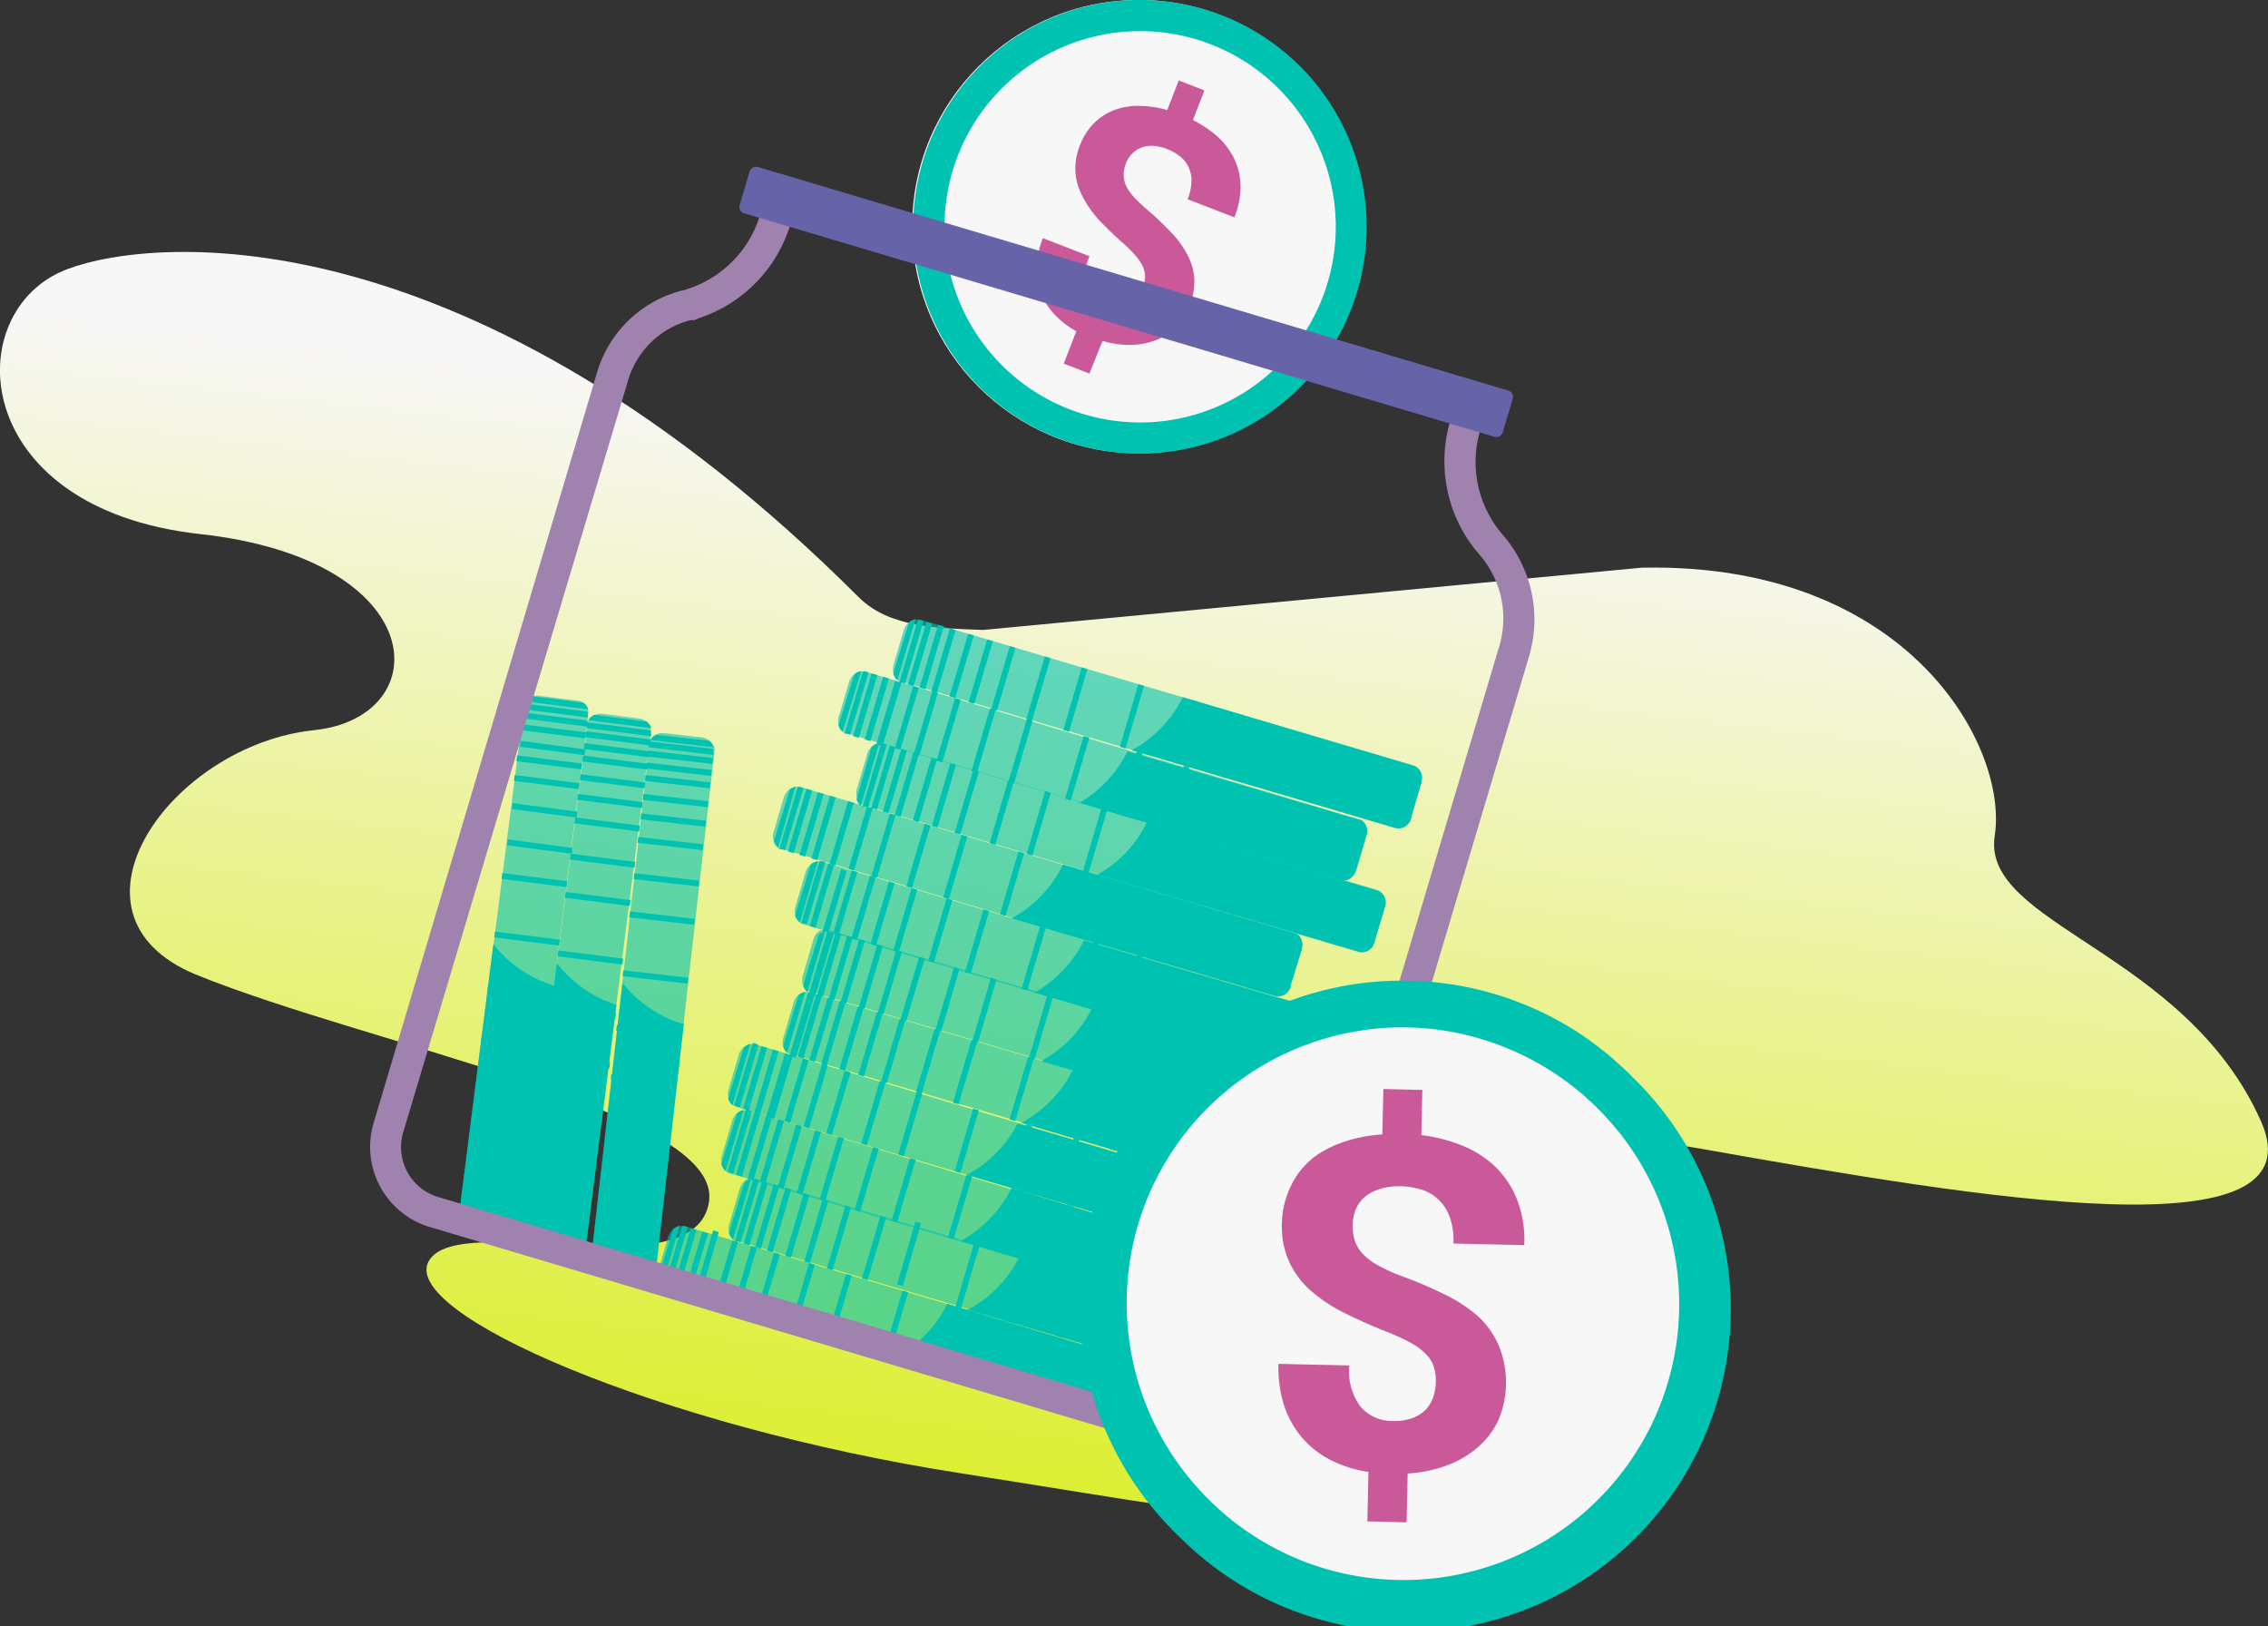 <svg xmlns="http://www.w3.org/2000/svg" xmlns:xlink="http://www.w3.org/1999/xlink" viewBox="0 0 145.73 104.48"><rect x="0" y="0" width="145.73" height="104.48" fill="#333333" stroke="none"/><defs><style>.els-1{fill:url(#linear-gradient-l3);}.els-2,.els-3{fill:#00c2b1;}.els-2{opacity:0.6;}.els-4{fill:#f8f7f7;}.els-5{fill:#c95998;}.els-6{fill:#a082af;}.els-7{fill:#6763a8;}</style><linearGradient id="linear-gradient-l3" x1="77" y1="13.07" x2="66.45" y2="103.96" gradientUnits="userSpaceOnUse"><stop offset="0.17" stop-color="#f8f7f7"/><stop offset="0.45" stop-color="#edf4a8"/><stop offset="0.71" stop-color="#e3f161"/><stop offset="0.9" stop-color="#ddef35"/><stop offset="1" stop-color="#dbee24"/></linearGradient></defs><title>l-3</title><g id="Layer_2" data-name="Layer 2"><g id="Layer_3" data-name="Layer 3"><path class="els-1" d="M105.49,36.47c17.14-.36,23.57,11.51,22.68,17.22s12.21,7.38,17.1,18.32c3.88,8.66-17.88,5-35.85,1.81s-32.28,4.57-31.54,9,21.63,1.14,20,9.7-16.52,5.17-36.07,2.14S25.6,84.34,27.56,81s17.17,2,18-3.82-21.75-10-33-14.58C3.24,58.72,11,47.87,20.17,46.91c7.92-.82,7.66-10.95-7.31-12.6S-2.65,19.94,4.3,17.3c5.77-2.19,26.13-3.65,50.87,21.06,2,2,5.22,2,8,2.11Z"/><path class="els-2" d="M41.07,46.16l-2.36-.3a1.13,1.13,0,0,0-.52.07.9.9,0,0,0-.39.33l-.06.14a.35.35,0,0,0,0,.14L33.55,79.37a.86.86,0,0,0,.76.9h0l2.35.3h0a.85.85,0,0,0,1-.68l4.16-32.83v-.14a.8.8,0,0,0,0-.15.87.87,0,0,0-.29-.42A1.13,1.13,0,0,0,41.07,46.16Z"/><path class="els-3" d="M35.77,61.87,33.54,79.45a.83.83,0,0,0,.77.82h0l2.35.3h0a.82.82,0,0,0,1-.6l1.95-15.42A7.92,7.92,0,0,1,35.77,61.87Z"/><rect class="els-3" x="39.17" y="48.09" width="0.38" height="4.2" transform="translate(-15.37 82.95) rotate(-82.8)"/><rect class="els-3" x="39.01" y="49.35" width="0.38" height="4.2" transform="translate(-16.78 83.87) rotate(-82.77)"/><rect class="els-3" x="38.82" y="50.87" width="0.38" height="4.2" transform="translate(-18.44 85.02) rotate(-82.79)"/><rect class="els-3" x="38.53" y="53.19" width="0.38" height="4.2" transform="translate(-21 86.76) rotate(-82.78)"/><rect class="els-3" x="38.22" y="55.65" width="0.38" height="4.2" transform="translate(-23.71 88.6) rotate(-82.78)"/><rect class="els-3" x="37.74" y="59.41" width="0.38" height="4.2" transform="translate(-27.86 91.4) rotate(-82.77)"/><rect class="els-3" x="37.3" y="62.93" width="0.38" height="4.2" transform="translate(-31.74 94.07) rotate(-82.8)"/><rect class="els-3" x="36.9" y="66.08" width="0.38" height="4.2" transform="translate(-35.21 96.41) rotate(-82.78)"/><rect class="els-3" x="39.33" y="46.89" width="0.38" height="4.2" transform="translate(-14.06 82.03) rotate(-82.77)"/><rect class="els-3" x="39.43" y="46.1" width="0.38" height="4.2" transform="translate(-13.18 81.44) rotate(-82.78)"/><rect class="els-3" x="39.52" y="45.33" width="0.38" height="4.2" transform="translate(-12.34 80.86) rotate(-82.77)"/><path class="els-3" d="M41.85,47.3l-4.17-.53,0-.23a.35.35,0,0,1,0-.14l4.14.53v.14Z"/><path class="els-3" d="M41.85,46.78l-4.05-.52a.9.9,0,0,1,.39-.33l3.37.43A.87.87,0,0,1,41.85,46.78Z"/><path class="els-2" d="M37,45l-2.36-.3a1,1,0,0,0-.52.07.9.9,0,0,0-.39.33l-.06.14a.32.32,0,0,0,0,.14L29.48,78.15a.87.87,0,0,0,.76.91h.05l2.35.3h0a.86.86,0,0,0,1-.68L37.8,45.86a.71.71,0,0,0,0-.14l0-.15a.82.82,0,0,0-.29-.42A1,1,0,0,0,37,45Z"/><path class="els-3" d="M31.7,60.65,29.47,78.24a.82.82,0,0,0,.77.82h.05l2.35.3h0a.82.82,0,0,0,1-.6l2-15.43A7.75,7.75,0,0,1,31.7,60.65Z"/><rect class="els-3" x="35.1" y="46.88" width="0.38" height="4.2" transform="translate(-17.73 77.85) rotate(-82.8)"/><rect class="els-3" x="34.94" y="48.14" width="0.38" height="4.2" transform="translate(-19.13 78.77) rotate(-82.77)"/><rect class="els-3" x="34.75" y="49.66" width="0.38" height="4.2" transform="matrix(0.13, -0.99, 0.99, 0.13, -20.79, 79.92)"/><rect class="els-3" x="34.46" y="51.98" width="0.38" height="4.2" transform="matrix(0.13, -0.99, 0.99, 0.13, -23.36, 81.66)"/><rect class="els-3" x="34.15" y="54.43" width="0.38" height="4.2" transform="translate(-26.06 83.5) rotate(-82.78)"/><rect class="els-3" x="33.67" y="58.2" width="0.38" height="4.2" transform="translate(-30.21 86.32) rotate(-82.79)"/><rect class="els-3" x="33.22" y="61.72" width="0.38" height="4.2" transform="translate(-34.1 88.95) rotate(-82.78)"/><rect class="els-3" x="32.83" y="64.87" width="0.38" height="4.2" transform="translate(-37.57 91.31) rotate(-82.78)"/><rect class="els-3" x="35.26" y="45.68" width="0.38" height="4.2" transform="matrix(0.13, -0.99, 0.99, 0.13, -16.41, 76.94)"/><rect class="els-3" x="35.36" y="44.88" width="0.38" height="4.2" transform="translate(-15.54 76.33) rotate(-82.77)"/><rect class="els-3" x="35.45" y="44.12" width="0.38" height="4.2" transform="translate(-14.69 75.76) rotate(-82.77)"/><path class="els-3" d="M37.78,46.09l-4.17-.53,0-.23a.32.32,0,0,1,0-.14l4.14.53a.71.71,0,0,1,0,.14Z"/><path class="els-3" d="M37.78,45.57l-4.05-.52a.9.9,0,0,1,.39-.33l3.37.43A.82.82,0,0,1,37.78,45.57Z"/><path class="els-2" d="M42.94,79.42l-.67,2.28a.93.93,0,0,0,0,.52.87.87,0,0,0,.27.44l.12.09.13,0,31.74,9.37a.86.86,0,0,0,1-.61v0l.68-2.28v0a.85.85,0,0,0-.52-1.06L44,78.77l-.14,0h-.16a.89.89,0,0,0-.46.22A1,1,0,0,0,42.94,79.42Z"/><path class="els-3" d="M57.59,87.17l17,5a.81.81,0,0,0,.93-.63v0l.68-2.28v0a.81.81,0,0,0-.44-1L60.87,83.76A7.81,7.81,0,0,1,57.59,87.17Z"/><rect class="els-3" x="44.54" y="81.56" width="4.2" height="0.38" transform="translate(-44.97 103.34) rotate(-73.55)"/><rect class="els-3" x="45.76" y="81.92" width="4.2" height="0.38" transform="translate(-44.44 104.76) rotate(-73.55)"/><rect class="els-3" x="47.23" y="82.36" width="4.2" height="0.38" transform="translate(-43.8 106.5) rotate(-73.57)"/><rect class="els-3" x="49.47" y="83.02" width="4.2" height="0.38" transform="translate(-42.83 109.1) rotate(-73.55)"/><rect class="els-3" x="51.84" y="83.72" width="4.2" height="0.38" transform="translate(-41.8 111.88) rotate(-73.55)"/><rect class="els-3" x="55.48" y="84.79" width="4.2" height="0.38" transform="translate(-40.23 116.14) rotate(-73.55)"/><rect class="els-3" x="58.89" y="85.8" width="4.2" height="0.38" transform="translate(-38.75 120.13) rotate(-73.55)"/><rect class="els-3" x="61.93" y="86.7" width="4.2" height="0.38" transform="translate(-37.42 123.72) rotate(-73.56)"/><rect class="els-3" x="43.38" y="81.22" width="4.2" height="0.38" transform="matrix(0.28, -0.96, 0.96, 0.28, -45.47, 101.98)"/><rect class="els-3" x="42.61" y="80.99" width="4.2" height="0.38" transform="translate(-45.81 101.05) rotate(-73.53)"/><rect class="els-3" x="41.87" y="80.78" width="4.2" height="0.38" transform="translate(-46.13 100.21) rotate(-73.55)"/><path class="els-3" d="M44.19,78.84l-1.19,4-.23-.07-.13,0,1.19-4,.14,0Z"/><path class="els-3" d="M43.67,78.75l-1.15,3.91a.87.87,0,0,1-.27-.44l1-3.25A.89.89,0,0,1,43.67,78.75Z"/><path class="els-2" d="M47.52,76.39l-.67,2.28a1.06,1.06,0,0,0,0,.53.8.8,0,0,0,.26.43.6.6,0,0,0,.13.09l.13,0,31.73,9.37a.87.87,0,0,0,1-.6v-.05l.67-2.27,0,0a.87.87,0,0,0-.53-1.06L48.55,75.74h-.14a.38.38,0,0,0-.15,0h-.14l0,0,0,0,0,0h0l0,0-.08,0,0,0,0,0,0,0A1.15,1.15,0,0,0,47.52,76.39Z"/><path class="els-3" d="M62.17,84.15l17,5a.84.84,0,0,0,.93-.63v-.05l.67-2.27,0,0a.83.83,0,0,0-.44-1L65.45,80.73a.31.31,0,0,1,0,.1A7.74,7.74,0,0,1,62.17,84.15Z"/><rect class="els-3" x="49.13" y="78.54" width="4.2" height="0.38" transform="translate(-38.78 105.56) rotate(-73.55)"/><rect class="els-3" x="50.35" y="78.9" width="4.2" height="0.38" transform="translate(-38.25 106.99) rotate(-73.55)"/><rect class="els-3" x="51.81" y="79.33" width="4.2" height="0.38" transform="translate(-37.62 108.71) rotate(-73.55)"/><rect class="els-3" x="54.06" y="79.99" width="4.2" height="0.38" transform="translate(-36.64 111.33) rotate(-73.55)"/><rect class="els-3" x="56.43" y="80.69" width="4.2" height="0.38" transform="matrix(0.28, -0.96, 0.96, 0.28, -35.62, 114.09)"/><rect class="els-3" x="60.07" y="81.77" width="4.2" height="0.38" transform="translate(-34.03 118.39) rotate(-73.56)"/><rect class="els-3" x="63.47" y="82.77" width="4.2" height="0.38" transform="translate(-32.56 122.36) rotate(-73.55)"/><rect class="els-3" x="66.52" y="83.67" width="4.2" height="0.38" transform="translate(-31.25 125.89) rotate(-73.53)"/><rect class="els-3" x="47.97" y="78.19" width="4.2" height="0.38" transform="translate(-39.29 104.2) rotate(-73.55)"/><rect class="els-3" x="47.2" y="77.97" width="4.2" height="0.38" transform="translate(-39.62 103.3) rotate(-73.55)"/><rect class="els-3" x="46.46" y="77.75" width="4.2" height="0.38" transform="translate(-39.94 102.44) rotate(-73.55)"/><path class="els-3" d="M48.78,75.81l-1.2,4-.22-.07-.13,0,1.18-4,.14,0Z"/><path class="els-3" d="M48.26,75.72,47.1,79.63a.8.8,0,0,1-.26-.43l1-3.26A.83.83,0,0,1,48.26,75.72Z"/><path class="els-2" d="M47.05,72l-.68,2.28a1,1,0,0,0,0,.52.85.85,0,0,0,.26.44.57.57,0,0,0,.13.08.38.38,0,0,0,.13.06l31.74,9.37a.62.62,0,0,0,.38,0,.89.89,0,0,0,.61-.57s0,0,0,0v0l.68-2.28v0a.86.86,0,0,0-.52-1.06L48.07,71.33l-.14,0h-.15a.83.83,0,0,0-.46.22A1,1,0,0,0,47.05,72Z"/><path class="els-3" d="M61.7,79.73l17,5a.56.56,0,0,0,.34,0,1,1,0,0,0,.57-.59s0,0,0,0v0l.68-2.28v0a.82.82,0,0,0-.44-1L65,76.32a7.94,7.94,0,0,1-3.15,3.34Z"/><path class="els-2" d="M47.48,67.73,46.81,70a1,1,0,0,0,0,.53.84.84,0,0,0,.27.43.34.34,0,0,0,.12.09l.13.06,31.74,9.37a.86.86,0,0,0,1-.61v0l.68-2.28v0a.87.87,0,0,0-.43-1l-.09,0L48.51,67.08l-.14,0h-.16a.91.91,0,0,0-.46.23A1,1,0,0,0,47.48,67.73Z"/><path class="els-3" d="M62.13,75.48l17,5a.82.82,0,0,0,.93-.63v0l.68-2.28v0a.86.86,0,0,0-.36-1l-.08,0-14.91-4.4h0A7.81,7.81,0,0,1,62.13,75.48Z"/><path class="els-2" d="M51,64.39l-.67,2.28a.87.87,0,0,0,0,.53.8.8,0,0,0,.26.43l.13.09,0,0h.09l31.73,9.37a.85.85,0,0,0,1-.6l0-.05.67-2.27v-.09a.87.87,0,0,0-.35-.93l0,0-.16-.07L52,63.74h-.29a.83.83,0,0,0-.46.22A1,1,0,0,0,51,64.39Z"/><path class="els-3" d="M65.65,72.15l17,5a.83.83,0,0,0,.93-.63l0-.05.67-2.27v-.09a.87.87,0,0,0-.3-.93h0l-.11,0L68.93,68.73v0a7.81,7.81,0,0,1-3.26,3.38Z"/><path class="els-2" d="M52.25,60.41l-.67,2.28a1,1,0,0,0,0,.53.8.8,0,0,0,.26.43l.1.07h0l0,0,.13,0,31.73,9.37.1,0h0a.89.89,0,0,0,.87-.63l0,0,.67-2.27v0A.85.85,0,0,0,85,69.13L53.28,59.76h-.14a.38.38,0,0,0-.15,0h-.14l-.05,0,0,0,0,0h0l-.08,0,0,0,0,0,0,0A1,1,0,0,0,52.25,60.41Z"/><path class="els-3" d="M66.9,68.17l17,5H84a.84.84,0,0,0,.84-.64l0,0,.67-2.27v0a.81.81,0,0,0-.43-1L70.18,64.75l-.05.1a7.87,7.87,0,0,1-3.19,3.3Z"/><path class="els-2" d="M51.77,56l-.67,2.27a1.06,1.06,0,0,0,0,.53.79.79,0,0,0,.26.44.57.57,0,0,0,.13.08.52.52,0,0,0,.13.06l31.73,9.37a.86.86,0,0,0,.39,0,.93.93,0,0,0,.61-.57l0,0v0L85,65.82l0,0a.86.86,0,0,0-.52-1.06L52.8,55.35a.58.58,0,0,0-.14,0h-.15a.83.83,0,0,0-.46.22A1.08,1.08,0,0,0,51.77,56Z"/><path class="els-3" d="M66.43,63.75l17,5a.65.65,0,0,0,.34,0,1,1,0,0,0,.57-.59l0,0v0L85,65.82l0,0a.84.84,0,0,0-.44-1l-14.91-4.4a8,8,0,0,1-3.15,3.34Z"/><path class="els-2" d="M50.37,51.2l-.67,2.28a1.06,1.06,0,0,0,0,.53.8.8,0,0,0,.26.43.6.6,0,0,0,.13.09l.13,0L81.94,64a.87.87,0,0,0,1-.6V63.3L83.64,61l0-.05a.87.87,0,0,0-.44-1,.2.2,0,0,0-.08,0L51.4,50.55l-.14,0h-.15a.83.83,0,0,0-.46.22A1.15,1.15,0,0,0,50.37,51.2Z"/><path class="els-3" d="M65,59l17,5a.84.84,0,0,0,.93-.63V63.3L83.64,61l0-.05a.85.85,0,0,0-.36-1l-.08,0L68.3,55.54h0A7.81,7.81,0,0,1,65,59Z"/><path class="els-2" d="M55.73,48.41l-.67,2.28a.93.93,0,0,0,0,.52.87.87,0,0,0,.27.44l.12.09,0,0h.09L87.3,61.16a.85.85,0,0,0,1-.61l0,0L89,58.23v0a.85.85,0,0,0-.52-1.06L56.76,47.76h0l-.1,0h-.23l0,0h-.1l-.1.06,0,0h0l0,0,0,0A1,1,0,0,0,55.73,48.41Z"/><path class="els-3" d="M70.38,56.16l17,5a.81.81,0,0,0,.93-.63l0,0L89,58.23v0a.82.82,0,0,0-.44-1l-14.91-4.4a.41.41,0,0,1,0,.09,7.76,7.76,0,0,1-3.22,3.32Z"/><path class="els-2" d="M54.56,43.79l-.67,2.27a.87.87,0,0,0,0,.53.76.76,0,0,0,.26.43.38.38,0,0,0,.13.09l.13,0,31.73,9.37a.67.67,0,0,0,.37,0,.91.91,0,0,0,.63-.58v0l0,0,.67-2.27v0a.87.87,0,0,0-.43-1l-.09,0L55.59,43.14a.35.35,0,0,0-.14,0H55.3a.84.84,0,0,0-.46.23A.94.94,0,0,0,54.56,43.79Z"/><path class="els-3" d="M69.21,51.54l17,5a.65.65,0,0,0,.34,0,.94.94,0,0,0,.58-.6v0l0,0,.67-2.27v0a.84.84,0,0,0-.36-1l-.07,0-14.92-4.4h0a8,8,0,0,1-3.15,3.35Z"/><path class="els-2" d="M58.08,40.45l-.67,2.28a1.06,1.06,0,0,0,0,.53.8.8,0,0,0,.26.43l.13.09,0,0h.09L89.65,53.2a.87.87,0,0,0,1-.6v-.05l.67-2.27,0-.05a.86.86,0,0,0-.52-1.06L59.11,39.8l-.14,0h-.15a.83.83,0,0,0-.46.22A1.15,1.15,0,0,0,58.08,40.45Z"/><path class="els-3" d="M72.74,48.21l17,5a.84.84,0,0,0,.93-.63v-.05l.67-2.27,0-.05a.83.83,0,0,0-.44-1L76,44.79a7.81,7.81,0,0,1-3.28,3.41Z"/><rect class="els-3" x="48.65" y="74.12" width="4.2" height="0.38" transform="translate(-34.89 101.94) rotate(-73.55)"/><rect class="els-3" x="49.87" y="74.48" width="4.2" height="0.38" transform="translate(-34.37 103.35) rotate(-73.53)"/><rect class="els-3" x="51.34" y="74.92" width="4.2" height="0.38" transform="translate(-33.73 105.06) rotate(-73.54)"/><rect class="els-3" x="53.58" y="75.58" width="4.2" height="0.38" transform="translate(-32.75 107.71) rotate(-73.55)"/><rect class="els-3" x="55.95" y="76.28" width="4.2" height="0.38" transform="translate(-31.72 110.49) rotate(-73.55)"/><rect class="els-3" x="59.59" y="77.35" width="4.2" height="0.38" transform="translate(-30.15 114.75) rotate(-73.55)"/><rect class="els-3" x="63" y="78.36" width="4.2" height="0.38" transform="translate(-28.68 118.71) rotate(-73.53)"/><rect class="els-3" x="66.04" y="79.26" width="4.2" height="0.38" transform="translate(-27.35 122.3) rotate(-73.55)"/><rect class="els-3" x="47.49" y="73.78" width="4.2" height="0.38" transform="translate(-35.39 100.58) rotate(-73.55)"/><rect class="els-3" x="46.72" y="73.55" width="4.2" height="0.38" transform="translate(-35.73 99.66) rotate(-73.53)"/><rect class="els-3" x="45.98" y="73.33" width="4.2" height="0.38" transform="translate(-36.05 98.81) rotate(-73.55)"/><path class="els-3" d="M48.3,71.4l-1.19,4-.23-.07a.38.38,0,0,1-.13-.06l1.18-4,.14,0Z"/><path class="els-3" d="M47.78,71.31l-1.16,3.91a.85.85,0,0,1-.26-.44l1-3.25A.83.83,0,0,1,47.78,71.31Z"/><rect class="els-3" x="60.02" y="73.1" width="4.2" height="0.38" transform="translate(-25.76 112.11) rotate(-73.55)"/><rect class="els-3" x="63.43" y="74.11" width="4.2" height="0.38" transform="translate(-24.28 116.1) rotate(-73.55)"/><rect class="els-3" x="66.47" y="75" width="4.2" height="0.38" transform="translate(-22.96 119.66) rotate(-73.55)"/><path class="els-3" d="M49.25,71.68l1.19-4,.31.09,0,0,1.18-4H52l1.15-3.91-.14,0-1.14,3.87a.8.8,0,0,1-.26-.43l1-3.26a.79.79,0,0,1,.37-.2l-.13,0,1.2-4,.36.11-1.17,3.94.12,0,.22.07-1.19,4-.06,0-1.19,4-.22-.07h0l-1.19,4Z"/><rect class="els-3" x="47.15" y="69.3" width="4.2" height="0.38" transform="translate(-31.34 97.05) rotate(-73.55)"/><rect class="els-3" x="46.41" y="69.08" width="4.2" height="0.38" transform="translate(-31.65 96.2) rotate(-73.56)"/><path class="els-3" d="M48.73,67.14l-1.19,4-.23-.06-.13-.06,1.19-4,.14,0Z"/><path class="els-3" d="M48.21,67.05,47.06,71a.84.84,0,0,1-.27-.43l1-3.25A.91.91,0,0,1,48.21,67.05Z"/><polygon class="els-3" points="53.93 68.69 55.12 64.66 55.19 64.68 56.37 60.67 56.73 60.78 55.54 64.81 55.48 64.79 54.29 68.78 54.65 68.89 53.45 72.92 53.09 72.81 54.28 68.79 53.93 68.69"/><polygon class="els-3" points="57.81 65.45 57.87 65.47 59.06 61.47 59.42 61.58 58.23 65.6 58.16 65.58 56.98 69.58 56.89 69.56 55.7 73.58 55.34 73.47 56.53 69.44 56.62 69.47 57.81 65.45"/><path class="els-3" d="M51.74,63.72l-1.16,3.91a.8.8,0,0,1-.26-.43l1-3.26A.83.83,0,0,1,51.74,63.72Z"/><polygon class="els-3" points="61.3 62.13 61.66 62.24 60.47 66.27 60.4 66.25 59.22 70.24 59.26 70.25 58.07 74.28 57.71 74.17 58.9 70.15 58.86 70.14 60.05 66.11 60.12 66.13 61.3 62.13"/><polygon class="els-3" points="63.67 62.83 64.03 62.94 62.84 66.97 62.78 66.95 61.59 70.95 61.23 70.84 62.42 66.81 62.49 66.83 63.67 62.83"/><polygon class="els-3" points="67.31 63.91 67.67 64.01 66.48 68.04 66.42 68.02 65.23 72.02 64.87 71.92 66.06 67.89 66.13 67.91 67.31 63.91"/><polygon class="els-3" points="70.72 64.91 71.08 65.02 69.89 69.05 69.82 69.03 68.64 73.03 68.28 72.92 69.47 68.89 69.54 68.91 70.72 64.91"/><polygon class="els-3" points="73.76 65.81 74.12 65.92 72.93 69.94 72.86 69.92 71.68 73.92 71.32 73.82 72.51 69.79 72.58 69.81 73.76 65.81"/><polygon class="els-3" points="55.21 60.33 55.57 60.44 54.38 64.47 54.31 64.45 53.13 68.44 53.18 68.46 51.99 72.49 51.63 72.38 52.82 68.36 52.77 68.34 53.96 64.31 54.03 64.33 55.21 60.33"/><polygon class="els-3" points="54.44 60.11 54.73 60.19 55.9 56.26 56.26 56.37 55.06 60.4 54.77 60.31 53.61 64.24 53.55 64.22 52.36 68.22 52 68.11 53.19 64.09 53.26 64.11 54.44 60.11"/><rect class="els-3" x="54.6" y="58.5" width="4.2" height="0.38" transform="translate(-15.64 96.45) rotate(-73.55)"/><polygon class="els-3" points="57.78 61.09 57.95 61.14 56.76 65.17 56.7 65.15 55.51 69.15 55.15 69.05 56.34 65.02 56.41 65.04 57.56 61.13 57.39 61.08 58.58 57.05 58.94 57.16 57.78 61.09"/><rect class="els-3" x="58.31" y="59.6" width="4.2" height="0.38" transform="translate(-14.02 100.81) rotate(-73.57)"/><rect class="els-3" x="60.68" y="60.3" width="4.2" height="0.38" transform="translate(-13.01 103.57) rotate(-73.55)"/><rect class="els-3" x="64.32" y="61.37" width="4.2" height="0.38" transform="translate(-11.43 107.83) rotate(-73.55)"/><rect class="els-3" x="67.73" y="62.38" width="4.2" height="0.38" transform="translate(-9.96 111.8) rotate(-73.54)"/><rect class="els-3" x="70.77" y="63.28" width="4.2" height="0.38" transform="matrix(0.28, -0.96, 0.96, 0.28, -8.63, 115.38)"/><polygon class="els-3" points="53.93 59.95 54.06 59.99 52.87 64.02 52.8 64 51.62 68 51.96 68.1 50.77 72.13 50.41 72.02 51.6 68 51.26 67.9 52.45 63.87 52.52 63.89 53.67 59.99 53.54 59.95 54.73 55.92 55.09 56.02 53.93 59.95"/><rect class="els-3" x="50.71" y="57.35" width="4.2" height="0.38" transform="translate(-17.33 91.89) rotate(-73.55)"/><path class="els-3" d="M51.48,59.32l1.18-4a.58.58,0,0,1,.14,0l.23.06-1.19,4-.23-.06A.52.52,0,0,1,51.48,59.32Z"/><path class="els-3" d="M51.09,58.8l1-3.25a.83.83,0,0,1,.46-.22l-1.16,3.91A.79.79,0,0,1,51.09,58.8Z"/><rect class="els-3" x="51.98" y="53.35" width="4.2" height="0.38" transform="translate(-12.58 90.24) rotate(-73.55)"/><rect class="els-3" x="56.91" y="54.8" width="4.2" height="0.38" transform="translate(-10.44 96.01) rotate(-73.55)"/><rect class="els-3" x="59.28" y="55.5" width="4.2" height="0.38" transform="translate(-9.41 98.79) rotate(-73.55)"/><rect class="els-3" x="62.92" y="56.58" width="4.2" height="0.38" transform="translate(-7.83 103.05) rotate(-73.55)"/><rect class="els-3" x="66.32" y="57.58" width="4.2" height="0.38" transform="translate(-6.36 107.04) rotate(-73.55)"/><rect class="els-3" x="69.37" y="58.48" width="4.2" height="0.38" transform="translate(-5.05 110.58) rotate(-73.53)"/><rect class="els-3" x="50.82" y="53" width="4.2" height="0.38" transform="translate(-13.08 88.88) rotate(-73.55)"/><rect class="els-3" x="50.05" y="52.78" width="4.2" height="0.38" transform="translate(-13.42 87.98) rotate(-73.55)"/><rect class="els-3" x="49.31" y="52.56" width="4.2" height="0.38" transform="translate(-13.74 87.11) rotate(-73.55)"/><path class="els-3" d="M51.63,50.62l-1.2,4-.22-.07-.13,0,1.18-4,.14,0Z"/><path class="els-3" d="M51.11,50.53,50,54.44a.8.8,0,0,1-.26-.43l1-3.26A.83.83,0,0,1,51.11,50.53Z"/><polygon class="els-3" points="59.02 52.81 58.66 52.7 59.85 48.67 60.2 48.78 61.37 44.85 61.01 44.74 62.21 40.72 62.57 40.82 61.38 44.84 61.73 44.95 60.54 48.98 60.18 48.87 59.02 52.81"/><rect class="els-3" x="58.56" y="50.91" width="4.2" height="0.38" transform="translate(-5.52 94.82) rotate(-73.57)"/><rect class="els-3" x="64.64" y="52.71" width="4.2" height="0.38" transform="translate(-2.89 101.92) rotate(-73.55)"/><rect class="els-3" x="68.27" y="53.78" width="4.2" height="0.38" transform="translate(-1.32 106.18) rotate(-73.55)"/><rect class="els-3" x="71.68" y="54.79" width="4.2" height="0.38" transform="translate(0.16 110.17) rotate(-73.55)"/><rect class="els-3" x="74.72" y="55.69" width="4.2" height="0.38" transform="translate(1.48 113.73) rotate(-73.55)"/><polygon class="els-3" points="57.86 52.47 57.54 52.37 56.35 56.4 55.99 56.29 57.18 52.26 57.5 52.35 58.69 48.33 58.74 48.35 59.9 44.42 59.85 44.4 61.04 40.37 61.4 40.48 60.21 44.5 60.26 44.52 59.07 48.55 59.02 48.53 57.86 52.47"/><rect class="els-3" x="55.4" y="49.98" width="4.2" height="0.38" transform="translate(-6.92 91.08) rotate(-73.52)"/><path class="els-3" d="M56.39,47.75h-.06l1.19-4,.32.09-.05,0,1.18-4,.14,0,.23.07-1.19,4-.23-.07h0l-1.16,3.93h0l.22.07-1.19,4,.2.06,1.19-4,.34.1,1.16-3.93-.34-.1,1.19-4,.37.1-1.2,4,.34.1-1.19,4-.34-.1L56.35,52l-.28-.08-1.19,4-.36-.1,1.19-4-.14,0-.14,0,1.16-3.93-.14,0-1.14,3.88a.87.87,0,0,1-.27-.44L56,48A1,1,0,0,1,56.39,47.75Z"/><rect class="els-3" x="67.11" y="49.16" width="4.2" height="0.38" transform="translate(2.27 101.73) rotate(-73.53)"/><rect class="els-3" x="70.51" y="50.17" width="4.2" height="0.38" transform="translate(3.76 105.73) rotate(-73.55)"/><rect class="els-3" x="73.55" y="51.06" width="4.2" height="0.38" transform="translate(5.08 109.3) rotate(-73.55)"/><rect class="els-3" x="54.24" y="45.36" width="4.2" height="0.38" transform="translate(-3.3 86.68) rotate(-73.55)"/><rect class="els-3" x="53.49" y="45.14" width="4.2" height="0.38" transform="translate(-3.62 85.81) rotate(-73.55)"/><path class="els-3" d="M55.81,43.2l-1.19,4-.22-.07-.13,0,1.18-4a.35.35,0,0,1,.14,0Z"/><path class="els-3" d="M53.88,46.59l1-3.25a.78.78,0,0,1,.46-.23L54.14,47A.76.76,0,0,1,53.88,46.59Z"/><rect class="els-3" x="60.91" y="42.96" width="4.2" height="0.38" transform="translate(3.79 91.36) rotate(-73.55)"/><polygon class="els-3" points="64.89 41.51 65.25 41.62 64.06 45.64 63.97 45.62 62.81 49.55 62.9 49.57 61.7 53.6 61.34 53.5 62.51 49.56 62.42 49.53 63.61 45.51 63.7 45.53 64.89 41.51"/><polygon class="els-3" points="66.31 46.3 66.34 46.31 65.15 50.34 65.11 50.33 63.95 54.27 63.59 54.16 64.78 50.13 64.82 50.14 65.98 46.21 65.94 46.2 67.14 42.17 67.5 42.28 66.31 46.3"/><rect class="els-3" x="66.99" y="44.75" width="4.2" height="0.38" transform="translate(6.43 98.48) rotate(-73.55)"/><rect class="els-3" x="70.63" y="45.83" width="4.2" height="0.38" transform="translate(8 102.74) rotate(-73.55)"/><rect class="els-3" x="74.04" y="46.83" width="4.2" height="0.38" transform="translate(9.5 106.74) rotate(-73.56)"/><rect class="els-3" x="77.08" y="47.73" width="4.2" height="0.38" transform="translate(10.78 110.27) rotate(-73.53)"/><rect class="els-3" x="57.76" y="42.03" width="4.2" height="0.38" transform="translate(2.44 87.68) rotate(-73.57)"/><path class="els-3" d="M58.82,39.78l-1.16,3.91a.8.8,0,0,1-.26-.43l1-3.26A.83.83,0,0,1,58.82,39.78Z"/><path class="els-2" d="M45.06,47.37,42.7,47.1a1,1,0,0,0-.53.08.87.87,0,0,0-.38.33.84.84,0,0,0-.06.14.35.35,0,0,0,0,.14L38,80.67a.86.86,0,0,0,.77.89h.05l2.36.27h0a.86.86,0,0,0,1-.7l3.73-32.87a.15.15,0,0,0,0-.07v-.07a.41.41,0,0,0,0-.16v0l0,0v0a.05.05,0,0,1,0,0l0,0,0,0h0l0,0-.06-.07h0l0,0,0,0A1.05,1.05,0,0,0,45.06,47.37Z"/><path class="els-3" d="M40,63.14,38,80.75a.83.83,0,0,0,.78.81h.05l2.36.27h0a.82.82,0,0,0,1-.61l1.75-15.45-.1,0A7.85,7.85,0,0,1,40,63.14Z"/><rect class="els-3" x="43.21" y="49.32" width="0.38" height="4.2" transform="translate(-12.58 88.76) rotate(-83.53)"/><rect class="els-3" x="43.07" y="50.59" width="0.38" height="4.2" transform="translate(-13.98 89.71) rotate(-83.51)"/><rect class="els-3" x="42.9" y="52.1" width="0.38" height="4.2" transform="translate(-15.64 90.89) rotate(-83.52)"/><rect class="els-3" x="42.63" y="54.43" width="0.38" height="4.2" transform="translate(-18.18 92.69) rotate(-83.52)"/><rect class="els-3" x="42.35" y="56.89" width="0.38" height="4.2" transform="translate(-20.88 94.58) rotate(-83.51)"/><rect class="els-3" x="41.92" y="60.65" width="0.38" height="4.2" transform="translate(-24.99 97.52) rotate(-83.52)"/><rect class="els-3" x="41.52" y="64.18" width="0.38" height="4.2" transform="translate(-28.87 100.23) rotate(-83.51)"/><rect class="els-3" x="41.17" y="67.33" width="0.38" height="4.2" transform="translate(-32.3 102.7) rotate(-83.53)"/><rect class="els-3" x="43.35" y="48.12" width="0.38" height="4.2" transform="translate(-11.27 87.81) rotate(-83.52)"/><rect class="els-3" x="43.44" y="47.32" width="0.38" height="4.2" transform="translate(-10.4 87.19) rotate(-83.52)"/><rect class="els-3" x="43.53" y="46.55" width="0.38" height="4.2" transform="translate(-9.56 86.6) rotate(-83.52)"/><path class="els-3" d="M45.85,48.5,41.67,48l0-.23a.35.35,0,0,1,0-.14l4.14.48a.33.33,0,0,1,0,.14Z"/><path class="els-3" d="M45.84,48l-4.05-.46a.85.85,0,0,1,.39-.33l3.37.38A.84.84,0,0,1,45.84,48Z"/><circle class="els-4" cx="73.17" cy="14.56" r="14.56"/><path class="els-3" d="M73.25,2A12.56,12.56,0,0,0,60.69,14.49,12.57,12.57,0,1,0,73.25,2m0-2A14.57,14.57,0,1,1,63,4.21,14.5,14.5,0,0,1,73.25,0Z"/><path class="els-5" d="M72.36,10.46a2.2,2.2,0,0,0-.16.75,1.81,1.81,0,0,0,.15.71,3.17,3.17,0,0,0,.49.72,9.58,9.58,0,0,0,.84.8,20,20,0,0,1,1.54,1.46,6.37,6.37,0,0,1,1.07,1.45,3.85,3.85,0,0,1,.45,1.54,4.08,4.08,0,0,1-.31,1.75A3.92,3.92,0,0,1,75.56,21a3.68,3.68,0,0,1-1.28.85,4.84,4.84,0,0,1-1.6.31,6.14,6.14,0,0,1-1.84-.26L70,24l-1.65-.64.81-2.08a5.66,5.66,0,0,1-1.42-1.1,4.21,4.21,0,0,1-.87-1.4,4.25,4.25,0,0,1-.26-1.64,5.55,5.55,0,0,1,.4-1.84l3,1.16a2.74,2.74,0,0,0-.17,1.93A1.9,1.9,0,0,0,71,19.45a2.36,2.36,0,0,0,.85.18,1.52,1.52,0,0,0,.69-.14,1.58,1.58,0,0,0,.53-.4,2.36,2.36,0,0,0,.51-1.31,1.66,1.66,0,0,0-.15-.67,3.17,3.17,0,0,0-.49-.72,8.92,8.92,0,0,0-.87-.85c-.57-.51-1.07-1-1.52-1.48a6.85,6.85,0,0,1-1-1.46,3.9,3.9,0,0,1-.45-1.55,4,4,0,0,1,.3-1.73,4,4,0,0,1,.89-1.4,3.75,3.75,0,0,1,1.28-.84,4.37,4.37,0,0,1,1.6-.28A6.77,6.77,0,0,1,75,7.07l.74-1.9,1.65.64-.74,1.9a7.7,7.7,0,0,1,1.51,1,4.82,4.82,0,0,1,1.09,1.38,4.2,4.2,0,0,1,.46,1.75,5.17,5.17,0,0,1-.4,2.12l-3-1.16a3.31,3.31,0,0,0,.25-1.21,1.94,1.94,0,0,0-.23-.93,1.87,1.87,0,0,0-.58-.67A3.3,3.3,0,0,0,75,9.58a2.76,2.76,0,0,0-.9-.21,1.8,1.8,0,0,0-.75.11,1.48,1.48,0,0,0-.58.37A1.8,1.8,0,0,0,72.36,10.46Z"/><path class="els-6" d="M50.8,14.22s0,.1,0,.15a9.13,9.13,0,0,1-5.83,6.05l-.37.15h-.09l-.15,0a5.64,5.64,0,0,0-4,3.86L25.91,72.74a3.34,3.34,0,0,0,2.25,4.16L77.78,91.68a3.28,3.28,0,0,0,.82.14h.16a3.45,3.45,0,0,0,1.51-.35,3.33,3.33,0,0,0,1-.71l0-.05h0A3.47,3.47,0,0,0,82,89.56l.07-.21L96.34,41.5a6.24,6.24,0,0,0-1.27-5.86h0l0,0A9.11,9.11,0,0,1,93.2,27c0-.05,0-.09,0-.14L50.8,14.22m-1.67-2.58,46.92,14a7.25,7.25,0,0,0-.94,2,7.15,7.15,0,0,0,1.45,6.72h0a8.29,8.29,0,0,1,1.7,7.77L84,89.92a2.53,2.53,0,0,1-.12.36,5.28,5.28,0,0,1-1.11,1.8l-.07.07a5.2,5.2,0,0,1-1.56,1.12,5.37,5.37,0,0,1-2.38.55h-.25a5.36,5.36,0,0,1-1.3-.22L27.59,78.82A5.37,5.37,0,0,1,24,72.17L38.37,23.9a7.69,7.69,0,0,1,5.43-5.23h0c.15,0,.29-.08.43-.12h0a7.16,7.16,0,0,0,4.61-4.75,7,7,0,0,0,.29-2.16Z"/><circle class="els-4" cx="90" cy="83.73" r="20"/><path class="els-3" d="M90.11,66h0a16.88,16.88,0,0,0-2.93.25A17.71,17.71,0,0,0,77,95.63c.17.19.34.38.53.56l.18.19.43.41a17.72,17.72,0,0,0,26.05-23.85,19.57,19.57,0,0,0-1.41-1.61c-.18-.18-.36-.36-.56-.54s-.36-.34-.55-.5a18,18,0,0,0-1.8-1.35,17.4,17.4,0,0,0-2.89-1.54A17.71,17.71,0,0,0,90.11,66m0-3a20.65,20.65,0,0,1,8,1.6,20.3,20.3,0,0,1,3.38,1.79,24,24,0,0,1,2.1,1.58l.65.59c.22.2.44.41.65.63A20.72,20.72,0,0,1,76.06,99l-.5-.48-.21-.21-.62-.66A20.73,20.73,0,0,1,90.11,63Z"/><path class="els-5" d="M82.37,78.56a1.82,1.82,0,0,0,0,.33A5.3,5.3,0,0,0,82.81,81a5.55,5.55,0,0,0,1.35,1.86,9.7,9.7,0,0,0,2.12,1.43c.82.42,1.74.83,2.75,1.24a12.71,12.71,0,0,1,1.57.71,4.18,4.18,0,0,1,1,.73,2,2,0,0,1,.52.82,2.86,2.86,0,0,1,.14,1,3.23,3.23,0,0,1-.18,1,2.15,2.15,0,0,1-.51.81,2.44,2.44,0,0,1-.86.52,3.46,3.46,0,0,1-1.22.17,2.69,2.69,0,0,1-2.07-.92,3.81,3.81,0,0,1-.72-2.65l-4.55-.1a8,8,0,0,0,.35,2.65,6.15,6.15,0,0,0,1.15,2.07,6,6,0,0,0,1.84,1.45,7.84,7.84,0,0,0,2.44.77l-.07,3.18,2.52.06.07-3.14A8.56,8.56,0,0,0,93,94.13a6.46,6.46,0,0,0,2-1.19,5.2,5.2,0,0,0,1.3-1.75,6.27,6.27,0,0,0,0-4.75A5.51,5.51,0,0,0,95,84.59a9.38,9.38,0,0,0-2.13-1.41A27.26,27.26,0,0,0,90.12,82a10.86,10.86,0,0,1-1.5-.67,4,4,0,0,1-1-.72,2.29,2.29,0,0,1-.55-.86,3.09,3.09,0,0,1-.15-1.09,2.7,2.7,0,0,1,.21-1,2.19,2.19,0,0,1,.59-.79,2.85,2.85,0,0,1,1-.5,4,4,0,0,1,1.3-.16,4.61,4.61,0,0,1,1.27.2,2.67,2.67,0,0,1,1.09.61,2.82,2.82,0,0,1,.76,1.13,4.51,4.51,0,0,1,.25,1.74l4.55.1a7.18,7.18,0,0,0-.49-3,6.05,6.05,0,0,0-1.47-2.13,6.78,6.78,0,0,0-2.14-1.31,10.62,10.62,0,0,0-2.51-.63l.06-2.9-2.5-.06-.07,2.92a9.37,9.37,0,0,0-2.59.52,6.83,6.83,0,0,0-1.88,1l-.12.11a5,5,0,0,0-1.31,1.74A5.63,5.63,0,0,0,82.37,78.56Z"/><rect class="els-7" x="70.81" y="-6.2" width="3.1" height="51.16" rx="0.41" transform="translate(33.13 83.21) rotate(-73.41)"/></g></g></svg>